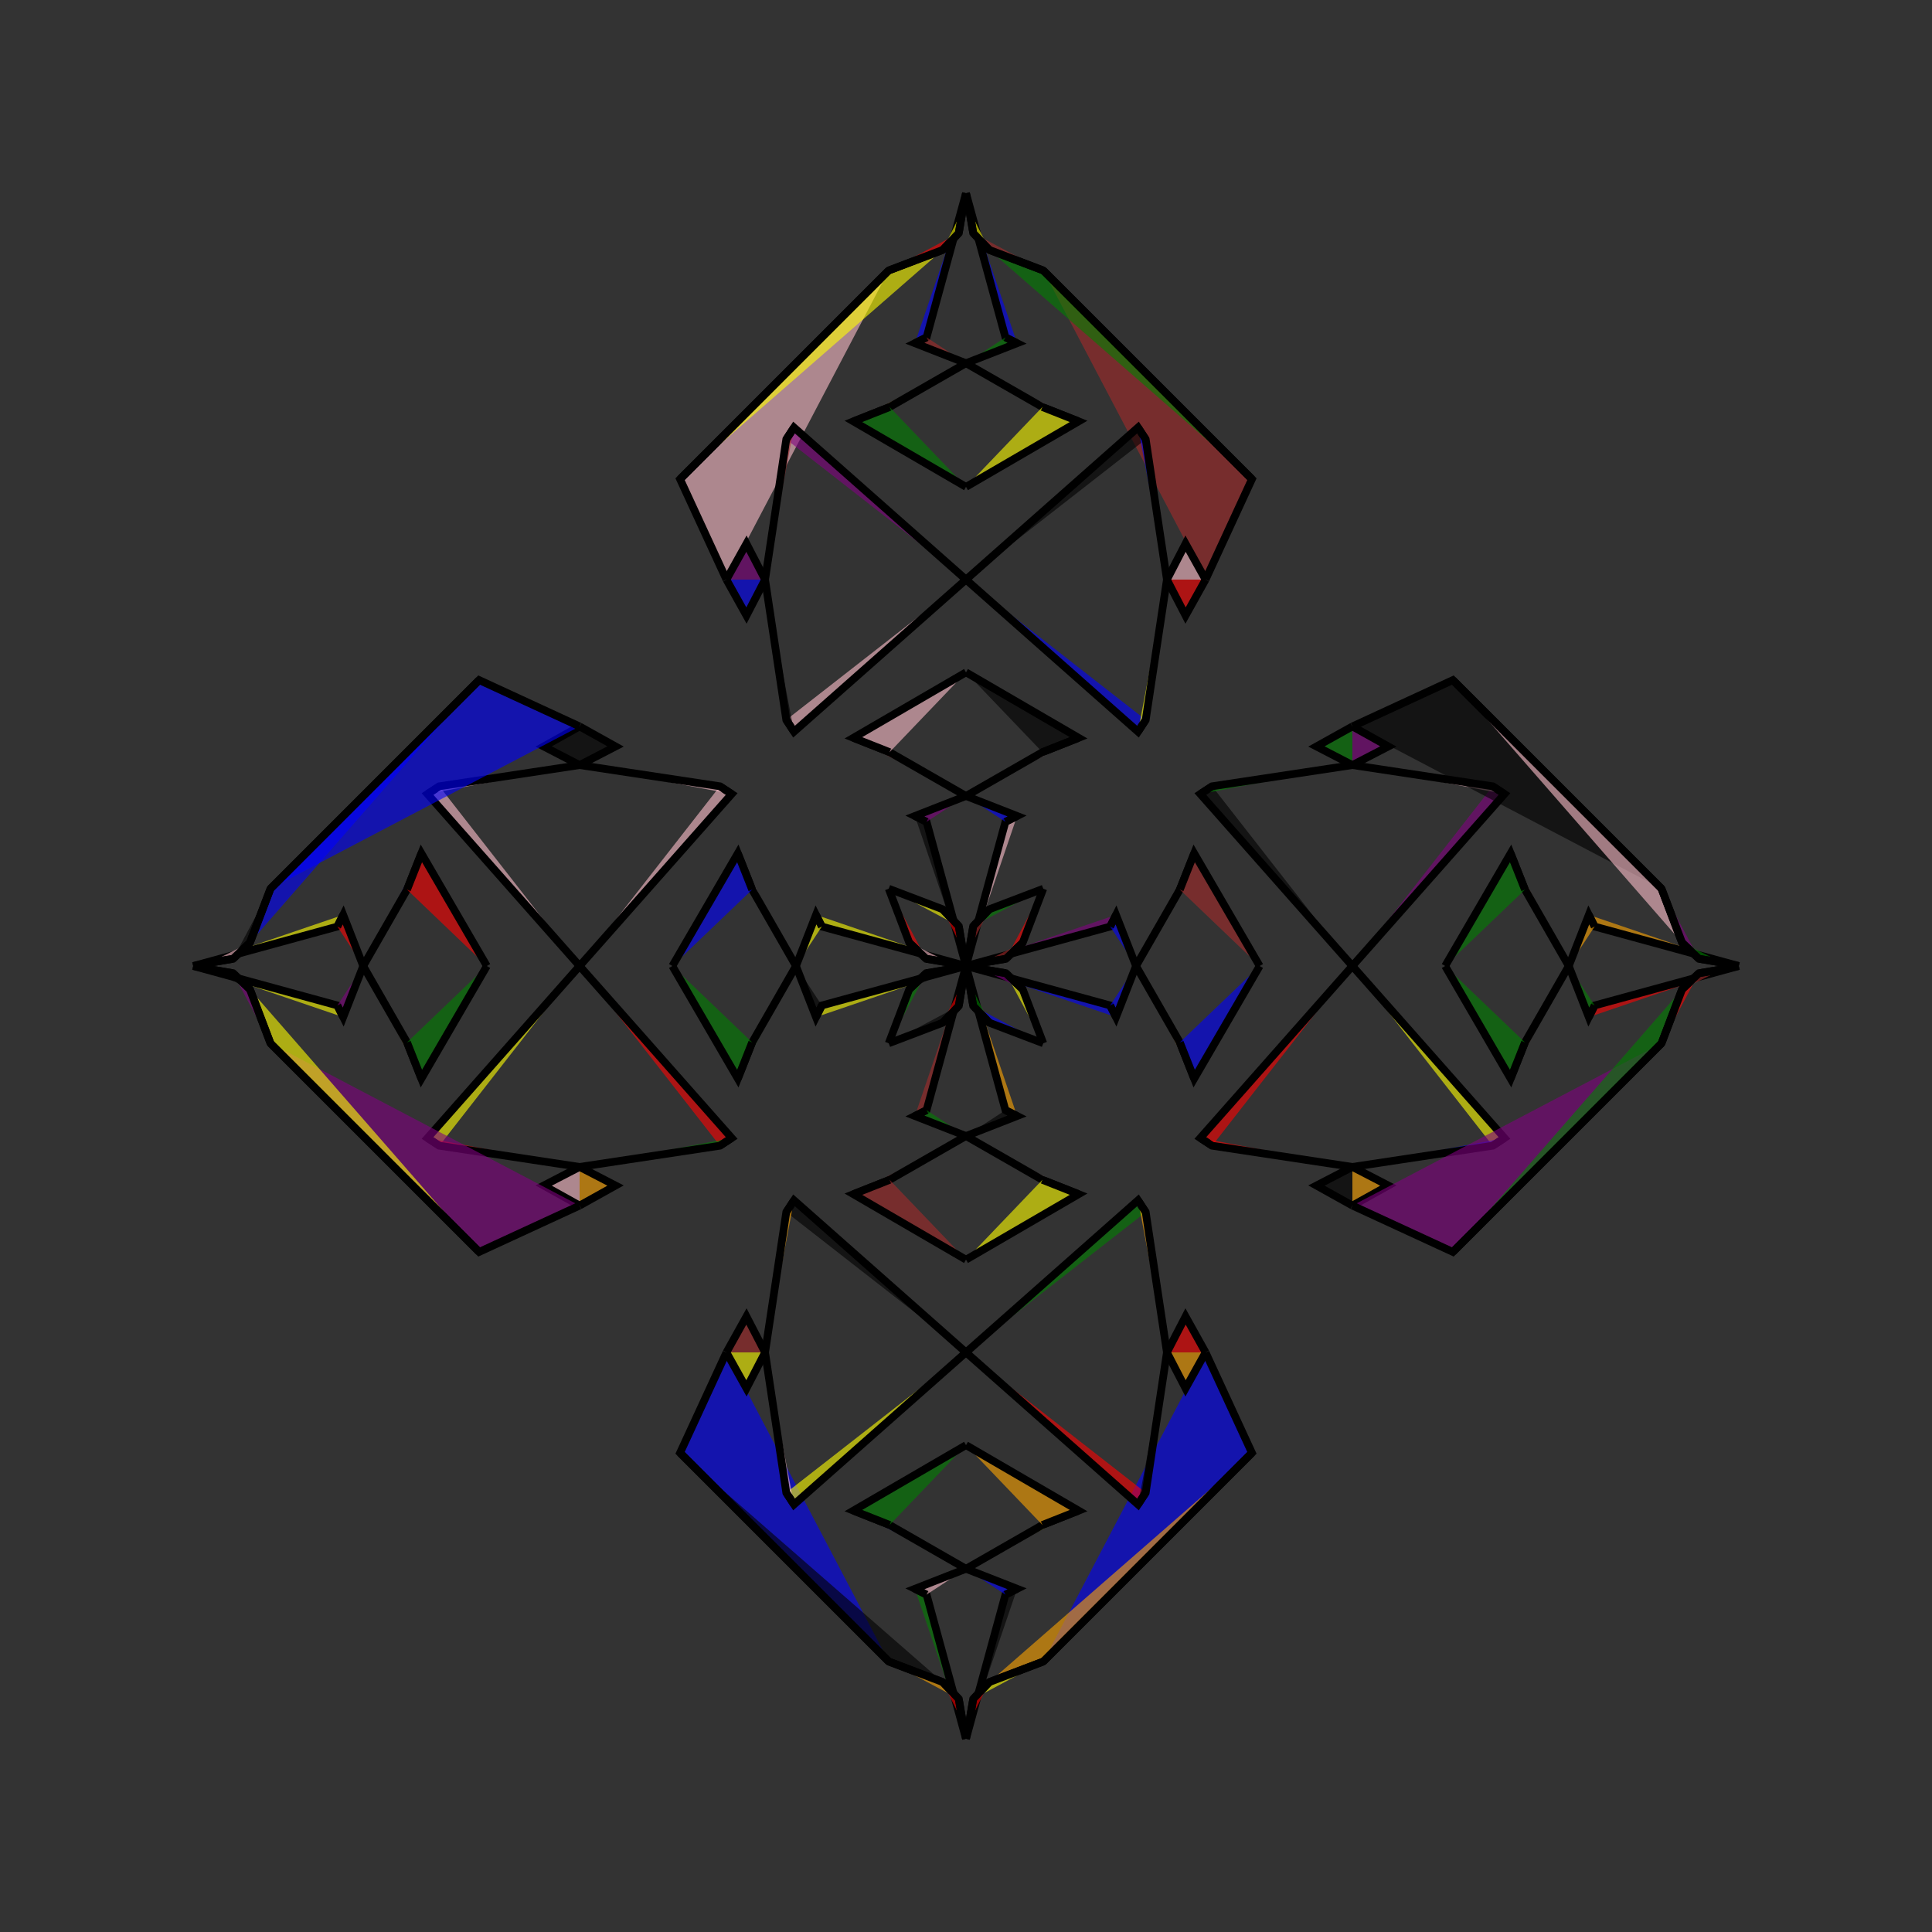 <?xml version="1.0" encoding="UTF-8"?>
<svg xmlns="http://www.w3.org/2000/svg" xmlns:xlink="http://www.w3.org/1999/xlink"
     width="250" height="250" viewBox="-125.0 -125.0 250 250">
<rect x="-125.0" y="-125.0" width="250" height="250" fill="#333333" stroke="none"/>
<defs>
</defs>
<path d="M0.0,-0.0 L18.656,-5.104 L19.411,-6.613" fill="purple" fill-opacity="0.6" stroke="black" stroke-width="1" />
<path d="M0.0,-0.0 L18.656,5.104 L19.411,6.613" fill="blue" fill-opacity="0.6" stroke="black" stroke-width="1" />
<path d="M18.656,-5.104 L19.411,-6.613 L22.0,-0.0" fill="blue" fill-opacity="0.6" stroke="black" stroke-width="1" />
<path d="M18.656,5.104 L19.411,6.613 L22.0,-0.0" fill="blue" fill-opacity="0.6" stroke="black" stroke-width="1" />
<path d="M22.0,-0.0 L27.669,-9.885 L29.525,-14.574" fill="black" fill-opacity="0.6" stroke="black" stroke-width="1" />
<path d="M22.0,-0.0 L27.669,9.885 L29.525,14.574" fill="orange" fill-opacity="0.6" stroke="black" stroke-width="1" />
<path d="M27.669,-9.885 L29.525,-14.574 L38.0,-0.0" fill="brown" fill-opacity="0.6" stroke="black" stroke-width="1" />
<path d="M27.669,9.885 L29.525,14.574 L38.0,-0.0" fill="blue" fill-opacity="0.6" stroke="black" stroke-width="1" />
<path d="M50.0,-0.0 L30.32,-22.257 L31.85,-23.256" fill="black" fill-opacity="0.6" stroke="black" stroke-width="1" />
<path d="M50.0,-0.0 L30.32,22.257 L31.85,23.256" fill="red" fill-opacity="0.6" stroke="black" stroke-width="1" />
<path d="M30.32,-22.257 L31.85,-23.256 L50.0,-26.0" fill="green" fill-opacity="0.6" stroke="black" stroke-width="1" />
<path d="M30.32,22.257 L31.85,23.256 L50.0,26.0" fill="red" fill-opacity="0.6" stroke="black" stroke-width="1" />
<path d="M50.0,-26.0 L45.348,-28.409 L50.0,-31.0" fill="green" fill-opacity="0.6" stroke="black" stroke-width="1" />
<path d="M50.0,26.0 L45.348,28.409 L50.0,31.0" fill="black" fill-opacity="0.6" stroke="black" stroke-width="1" />
<path d="M31.0,50.0 L37.0,63.0 L10.0,90.0" fill="blue" fill-opacity="0.6" stroke="black" stroke-width="1" />
<path d="M31.0,-50.0 L37.0,-63.0 L10.0,-90.0" fill="brown" fill-opacity="0.6" stroke="black" stroke-width="1" />
<path d="M37.0,63.0 L10.0,90.0 L3.018,92.659" fill="orange" fill-opacity="0.6" stroke="black" stroke-width="1" />
<path d="M37.0,-63.0 L10.0,-90.0 L3.018,-92.659" fill="green" fill-opacity="0.6" stroke="black" stroke-width="1" />
<path d="M10.0,-10.0 L7.341,-3.018 L5.159,-0.934" fill="red" fill-opacity="0.6" stroke="black" stroke-width="1" />
<path d="M10.0,10.0 L7.341,3.018 L5.159,0.934" fill="yellow" fill-opacity="0.6" stroke="black" stroke-width="1" />
<path d="M7.341,-3.018 L5.159,-0.934 L2.102,-0.414" fill="brown" fill-opacity="0.6" stroke="black" stroke-width="1" />
<path d="M7.341,3.018 L5.159,0.934 L2.102,0.414" fill="purple" fill-opacity="0.6" stroke="black" stroke-width="1" />
<path d="M5.159,-0.934 L2.102,-0.414 L0.0,-0.0" fill="black" fill-opacity="0.6" stroke="black" stroke-width="1" />
<path d="M5.159,0.934 L2.102,0.414 L0.0,-0.0" fill="yellow" fill-opacity="0.6" stroke="black" stroke-width="1" />
<path d="M0.0,-0.0 L-18.656,-5.104 L-19.411,-6.613" fill="yellow" fill-opacity="0.6" stroke="black" stroke-width="1" />
<path d="M0.0,-0.0 L-18.656,5.104 L-19.411,6.613" fill="yellow" fill-opacity="0.6" stroke="black" stroke-width="1" />
<path d="M-18.656,-5.104 L-19.411,-6.613 L-22.0,-0.0" fill="yellow" fill-opacity="0.6" stroke="black" stroke-width="1" />
<path d="M-18.656,5.104 L-19.411,6.613 L-22.0,-0.0" fill="black" fill-opacity="0.6" stroke="black" stroke-width="1" />
<path d="M-22.0,-0.0 L-27.669,-9.885 L-29.525,-14.574" fill="pink" fill-opacity="0.6" stroke="black" stroke-width="1" />
<path d="M-22.0,-0.0 L-27.669,9.885 L-29.525,14.574" fill="green" fill-opacity="0.6" stroke="black" stroke-width="1" />
<path d="M-27.669,-9.885 L-29.525,-14.574 L-38.0,-0.0" fill="blue" fill-opacity="0.6" stroke="black" stroke-width="1" />
<path d="M-27.669,9.885 L-29.525,14.574 L-38.0,-0.0" fill="green" fill-opacity="0.6" stroke="black" stroke-width="1" />
<path d="M-50.0,-0.0 L-30.32,-22.257 L-31.85,-23.256" fill="pink" fill-opacity="0.6" stroke="black" stroke-width="1" />
<path d="M-50.0,-0.0 L-30.32,22.257 L-31.85,23.256" fill="red" fill-opacity="0.6" stroke="black" stroke-width="1" />
<path d="M-30.32,-22.257 L-31.85,-23.256 L-50.0,-26.0" fill="pink" fill-opacity="0.6" stroke="black" stroke-width="1" />
<path d="M-30.32,22.257 L-31.85,23.256 L-50.0,26.0" fill="green" fill-opacity="0.6" stroke="black" stroke-width="1" />
<path d="M-50.0,-26.0 L-45.348,-28.409 L-50.0,-31.0" fill="black" fill-opacity="0.6" stroke="black" stroke-width="1" />
<path d="M-50.0,26.0 L-45.348,28.409 L-50.0,31.0" fill="orange" fill-opacity="0.6" stroke="black" stroke-width="1" />
<path d="M-31.0,50.0 L-37.0,63.0 L-10.0,90.0" fill="blue" fill-opacity="0.6" stroke="black" stroke-width="1" />
<path d="M-31.0,-50.0 L-37.0,-63.0 L-10.0,-90.0" fill="pink" fill-opacity="0.6" stroke="black" stroke-width="1" />
<path d="M-37.0,63.0 L-10.0,90.0 L-3.018,92.659" fill="black" fill-opacity="0.6" stroke="black" stroke-width="1" />
<path d="M-37.0,-63.0 L-10.0,-90.0 L-3.018,-92.659" fill="yellow" fill-opacity="0.6" stroke="black" stroke-width="1" />
<path d="M-10.0,-10.0 L-7.341,-3.018 L-5.159,-0.934" fill="red" fill-opacity="0.6" stroke="black" stroke-width="1" />
<path d="M-10.0,10.0 L-7.341,3.018 L-5.159,0.934" fill="green" fill-opacity="0.6" stroke="black" stroke-width="1" />
<path d="M-7.341,-3.018 L-5.159,-0.934 L-2.102,-0.414" fill="pink" fill-opacity="0.6" stroke="black" stroke-width="1" />
<path d="M-7.341,3.018 L-5.159,0.934 L-2.102,0.414" fill="black" fill-opacity="0.6" stroke="black" stroke-width="1" />
<path d="M-5.159,-0.934 L-2.102,-0.414 L0.0,-0.0" fill="red" fill-opacity="0.6" stroke="black" stroke-width="1" />
<path d="M-5.159,0.934 L-2.102,0.414 L0.0,-0.0" fill="blue" fill-opacity="0.6" stroke="black" stroke-width="1" />
<path d="M100.0,-0.0 L81.344,5.104 L80.589,6.613" fill="red" fill-opacity="0.6" stroke="black" stroke-width="1" />
<path d="M100.0,-0.0 L81.344,-5.104 L80.589,-6.613" fill="orange" fill-opacity="0.6" stroke="black" stroke-width="1" />
<path d="M81.344,5.104 L80.589,6.613 L78.0,-0.0" fill="green" fill-opacity="0.6" stroke="black" stroke-width="1" />
<path d="M81.344,-5.104 L80.589,-6.613 L78.0,-0.0" fill="orange" fill-opacity="0.6" stroke="black" stroke-width="1" />
<path d="M78.0,-0.0 L72.331,9.885 L70.475,14.574" fill="brown" fill-opacity="0.6" stroke="black" stroke-width="1" />
<path d="M78.0,-0.0 L72.331,-9.885 L70.475,-14.574" fill="brown" fill-opacity="0.6" stroke="black" stroke-width="1" />
<path d="M72.331,9.885 L70.475,14.574 L62.0,-0.0" fill="green" fill-opacity="0.6" stroke="black" stroke-width="1" />
<path d="M72.331,-9.885 L70.475,-14.574 L62.0,-0.0" fill="green" fill-opacity="0.6" stroke="black" stroke-width="1" />
<path d="M50.0,-0.0 L69.68,22.257 L68.15,23.256" fill="yellow" fill-opacity="0.6" stroke="black" stroke-width="1" />
<path d="M50.0,-0.0 L69.68,-22.257 L68.15,-23.256" fill="purple" fill-opacity="0.6" stroke="black" stroke-width="1" />
<path d="M69.68,22.257 L68.15,23.256 L50.0,26.0" fill="blue" fill-opacity="0.6" stroke="black" stroke-width="1" />
<path d="M69.68,-22.257 L68.15,-23.256 L50.0,-26.0" fill="pink" fill-opacity="0.6" stroke="black" stroke-width="1" />
<path d="M50.0,26.0 L54.652,28.409 L50.0,31.0" fill="orange" fill-opacity="0.6" stroke="black" stroke-width="1" />
<path d="M50.0,-26.0 L54.652,-28.409 L50.0,-31.0" fill="purple" fill-opacity="0.6" stroke="black" stroke-width="1" />
<path d="M50.0,31.0 L63.0,37.0 L90.0,10.0" fill="purple" fill-opacity="0.6" stroke="black" stroke-width="1" />
<path d="M50.0,-31.0 L63.0,-37.0 L90.0,-10.0" fill="black" fill-opacity="0.6" stroke="black" stroke-width="1" />
<path d="M63.0,37.0 L90.0,10.0 L92.659,3.018" fill="green" fill-opacity="0.6" stroke="black" stroke-width="1" />
<path d="M63.0,-37.0 L90.0,-10.0 L92.659,-3.018" fill="pink" fill-opacity="0.6" stroke="black" stroke-width="1" />
<path d="M90.0,10.0 L92.659,3.018 L94.841,0.934" fill="red" fill-opacity="0.6" stroke="black" stroke-width="1" />
<path d="M90.0,-10.0 L92.659,-3.018 L94.841,-0.934" fill="purple" fill-opacity="0.6" stroke="black" stroke-width="1" />
<path d="M92.659,3.018 L94.841,0.934 L97.898,0.414" fill="brown" fill-opacity="0.6" stroke="black" stroke-width="1" />
<path d="M92.659,-3.018 L94.841,-0.934 L97.898,-0.414" fill="green" fill-opacity="0.6" stroke="black" stroke-width="1" />
<path d="M94.841,0.934 L97.898,0.414 L100.0,-0.0" fill="green" fill-opacity="0.6" stroke="black" stroke-width="1" />
<path d="M94.841,-0.934 L97.898,-0.414 L100.0,-0.0" fill="orange" fill-opacity="0.6" stroke="black" stroke-width="1" />
<path d="M0.0,-0.0 L5.104,-18.656 L6.613,-19.411" fill="pink" fill-opacity="0.6" stroke="black" stroke-width="1" />
<path d="M0.0,-0.0 L5.104,18.656 L6.613,19.411" fill="orange" fill-opacity="0.6" stroke="black" stroke-width="1" />
<path d="M0.0,100.0 L5.104,81.344 L6.613,80.589" fill="black" fill-opacity="0.6" stroke="black" stroke-width="1" />
<path d="M0.0,-100.0 L5.104,-81.344 L6.613,-80.589" fill="blue" fill-opacity="0.6" stroke="black" stroke-width="1" />
<path d="M5.104,-18.656 L6.613,-19.411 L0.0,-22.0" fill="blue" fill-opacity="0.6" stroke="black" stroke-width="1" />
<path d="M5.104,18.656 L6.613,19.411 L0.0,22.0" fill="black" fill-opacity="0.6" stroke="black" stroke-width="1" />
<path d="M5.104,81.344 L6.613,80.589 L0.0,78.0" fill="blue" fill-opacity="0.6" stroke="black" stroke-width="1" />
<path d="M5.104,-81.344 L6.613,-80.589 L0.0,-78.0" fill="green" fill-opacity="0.6" stroke="black" stroke-width="1" />
<path d="M0.0,-22.0 L9.885,-27.669 L14.574,-29.525" fill="pink" fill-opacity="0.6" stroke="black" stroke-width="1" />
<path d="M0.0,22.0 L9.885,27.669 L14.574,29.525" fill="pink" fill-opacity="0.6" stroke="black" stroke-width="1" />
<path d="M0.0,78.0 L9.885,72.331 L14.574,70.475" fill="yellow" fill-opacity="0.6" stroke="black" stroke-width="1" />
<path d="M0.0,-78.0 L9.885,-72.331 L14.574,-70.475" fill="pink" fill-opacity="0.6" stroke="black" stroke-width="1" />
<path d="M9.885,-27.669 L14.574,-29.525 L0.0,-38.0" fill="black" fill-opacity="0.6" stroke="black" stroke-width="1" />
<path d="M9.885,27.669 L14.574,29.525 L0.0,38.0" fill="yellow" fill-opacity="0.6" stroke="black" stroke-width="1" />
<path d="M9.885,72.331 L14.574,70.475 L0.0,62.0" fill="orange" fill-opacity="0.6" stroke="black" stroke-width="1" />
<path d="M9.885,-72.331 L14.574,-70.475 L0.0,-62.0" fill="yellow" fill-opacity="0.6" stroke="black" stroke-width="1" />
<path d="M0.0,-50.0 L22.257,-30.32 L23.256,-31.85" fill="blue" fill-opacity="0.6" stroke="black" stroke-width="1" />
<path d="M0.0,50.0 L22.257,30.32 L23.256,31.85" fill="green" fill-opacity="0.6" stroke="black" stroke-width="1" />
<path d="M0.0,50.0 L22.257,69.68 L23.256,68.15" fill="red" fill-opacity="0.6" stroke="black" stroke-width="1" />
<path d="M0.0,-50.0 L22.257,-69.68 L23.256,-68.15" fill="black" fill-opacity="0.6" stroke="black" stroke-width="1" />
<path d="M22.257,-30.32 L23.256,-31.85 L26.0,-50.0" fill="yellow" fill-opacity="0.6" stroke="black" stroke-width="1" />
<path d="M22.257,30.32 L23.256,31.85 L26.0,50.0" fill="orange" fill-opacity="0.6" stroke="black" stroke-width="1" />
<path d="M22.257,69.68 L23.256,68.15 L26.0,50.0" fill="black" fill-opacity="0.6" stroke="black" stroke-width="1" />
<path d="M22.257,-69.68 L23.256,-68.15 L26.0,-50.0" fill="blue" fill-opacity="0.6" stroke="black" stroke-width="1" />
<path d="M26.0,-50.0 L28.409,-45.348 L31.0,-50.0" fill="red" fill-opacity="0.6" stroke="black" stroke-width="1" />
<path d="M26.0,50.0 L28.409,45.348 L31.0,50.0" fill="red" fill-opacity="0.6" stroke="black" stroke-width="1" />
<path d="M26.0,50.0 L28.409,54.652 L31.0,50.0" fill="orange" fill-opacity="0.6" stroke="black" stroke-width="1" />
<path d="M26.0,-50.0 L28.409,-54.652 L31.0,-50.0" fill="pink" fill-opacity="0.6" stroke="black" stroke-width="1" />
<path d="M10.0,-10.0 L3.018,-7.341 L0.934,-5.159" fill="green" fill-opacity="0.6" stroke="black" stroke-width="1" />
<path d="M10.0,10.0 L3.018,7.341 L0.934,5.159" fill="blue" fill-opacity="0.6" stroke="black" stroke-width="1" />
<path d="M10.0,90.0 L3.018,92.659 L0.934,94.841" fill="yellow" fill-opacity="0.6" stroke="black" stroke-width="1" />
<path d="M10.0,-90.0 L3.018,-92.659 L0.934,-94.841" fill="brown" fill-opacity="0.6" stroke="black" stroke-width="1" />
<path d="M3.018,-7.341 L0.934,-5.159 L0.414,-2.102" fill="brown" fill-opacity="0.6" stroke="black" stroke-width="1" />
<path d="M3.018,7.341 L0.934,5.159 L0.414,2.102" fill="green" fill-opacity="0.6" stroke="black" stroke-width="1" />
<path d="M3.018,92.659 L0.934,94.841 L0.414,97.898" fill="red" fill-opacity="0.6" stroke="black" stroke-width="1" />
<path d="M3.018,-92.659 L0.934,-94.841 L0.414,-97.898" fill="yellow" fill-opacity="0.6" stroke="black" stroke-width="1" />
<path d="M0.934,-5.159 L0.414,-2.102 L0.0,-0.0" fill="green" fill-opacity="0.6" stroke="black" stroke-width="1" />
<path d="M0.934,5.159 L0.414,2.102 L0.0,-0.0" fill="brown" fill-opacity="0.6" stroke="black" stroke-width="1" />
<path d="M0.934,94.841 L0.414,97.898 L0.0,100.0" fill="brown" fill-opacity="0.6" stroke="black" stroke-width="1" />
<path d="M0.934,-94.841 L0.414,-97.898 L0.0,-100.0" fill="pink" fill-opacity="0.6" stroke="black" stroke-width="1" />
<path d="M0.0,100.0 L-5.104,81.344 L-6.613,80.589" fill="green" fill-opacity="0.6" stroke="black" stroke-width="1" />
<path d="M0.0,-0.0 L-5.104,-18.656 L-6.613,-19.411" fill="black" fill-opacity="0.6" stroke="black" stroke-width="1" />
<path d="M0.0,-0.0 L-5.104,18.656 L-6.613,19.411" fill="brown" fill-opacity="0.6" stroke="black" stroke-width="1" />
<path d="M0.0,-100.0 L-5.104,-81.344 L-6.613,-80.589" fill="blue" fill-opacity="0.6" stroke="black" stroke-width="1" />
<path d="M-5.104,81.344 L-6.613,80.589 L0.0,78.0" fill="pink" fill-opacity="0.6" stroke="black" stroke-width="1" />
<path d="M-5.104,-18.656 L-6.613,-19.411 L0.0,-22.0" fill="purple" fill-opacity="0.6" stroke="black" stroke-width="1" />
<path d="M-5.104,18.656 L-6.613,19.411 L0.0,22.0" fill="green" fill-opacity="0.6" stroke="black" stroke-width="1" />
<path d="M-5.104,-81.344 L-6.613,-80.589 L0.0,-78.0" fill="brown" fill-opacity="0.6" stroke="black" stroke-width="1" />
<path d="M0.0,78.0 L-9.885,72.331 L-14.574,70.475" fill="blue" fill-opacity="0.6" stroke="black" stroke-width="1" />
<path d="M0.0,-22.0 L-9.885,-27.669 L-14.574,-29.525" fill="red" fill-opacity="0.6" stroke="black" stroke-width="1" />
<path d="M0.0,22.0 L-9.885,27.669 L-14.574,29.525" fill="red" fill-opacity="0.6" stroke="black" stroke-width="1" />
<path d="M0.0,-78.0 L-9.885,-72.331 L-14.574,-70.475" fill="orange" fill-opacity="0.6" stroke="black" stroke-width="1" />
<path d="M-9.885,72.331 L-14.574,70.475 L0.0,62.0" fill="green" fill-opacity="0.6" stroke="black" stroke-width="1" />
<path d="M-9.885,-27.669 L-14.574,-29.525 L0.0,-38.0" fill="pink" fill-opacity="0.6" stroke="black" stroke-width="1" />
<path d="M-9.885,27.669 L-14.574,29.525 L0.0,38.0" fill="brown" fill-opacity="0.6" stroke="black" stroke-width="1" />
<path d="M-9.885,-72.331 L-14.574,-70.475 L0.0,-62.0" fill="green" fill-opacity="0.6" stroke="black" stroke-width="1" />
<path d="M0.0,50.0 L-22.257,69.68 L-23.256,68.15" fill="yellow" fill-opacity="0.6" stroke="black" stroke-width="1" />
<path d="M0.0,-50.0 L-22.257,-30.32 L-23.256,-31.85" fill="pink" fill-opacity="0.6" stroke="black" stroke-width="1" />
<path d="M0.0,50.0 L-22.257,30.32 L-23.256,31.85" fill="black" fill-opacity="0.6" stroke="black" stroke-width="1" />
<path d="M0.0,-50.0 L-22.257,-69.68 L-23.256,-68.15" fill="purple" fill-opacity="0.6" stroke="black" stroke-width="1" />
<path d="M-22.257,69.68 L-23.256,68.15 L-26.0,50.0" fill="pink" fill-opacity="0.6" stroke="black" stroke-width="1" />
<path d="M-22.257,-30.32 L-23.256,-31.85 L-26.0,-50.0" fill="black" fill-opacity="0.6" stroke="black" stroke-width="1" />
<path d="M-22.257,30.32 L-23.256,31.85 L-26.0,50.0" fill="orange" fill-opacity="0.6" stroke="black" stroke-width="1" />
<path d="M-22.257,-69.68 L-23.256,-68.15 L-26.0,-50.0" fill="brown" fill-opacity="0.6" stroke="black" stroke-width="1" />
<path d="M-26.0,50.0 L-28.409,54.652 L-31.0,50.0" fill="yellow" fill-opacity="0.6" stroke="black" stroke-width="1" />
<path d="M-26.0,-50.0 L-28.409,-45.348 L-31.0,-50.0" fill="blue" fill-opacity="0.6" stroke="black" stroke-width="1" />
<path d="M-26.0,50.0 L-28.409,45.348 L-31.0,50.0" fill="brown" fill-opacity="0.6" stroke="black" stroke-width="1" />
<path d="M-26.0,-50.0 L-28.409,-54.652 L-31.0,-50.0" fill="purple" fill-opacity="0.6" stroke="black" stroke-width="1" />
<path d="M-10.0,90.0 L-3.018,92.659 L-0.934,94.841" fill="orange" fill-opacity="0.6" stroke="black" stroke-width="1" />
<path d="M-10.0,-10.0 L-3.018,-7.341 L-0.934,-5.159" fill="yellow" fill-opacity="0.6" stroke="black" stroke-width="1" />
<path d="M-10.0,10.0 L-3.018,7.341 L-0.934,5.159" fill="black" fill-opacity="0.6" stroke="black" stroke-width="1" />
<path d="M-10.0,-90.0 L-3.018,-92.659 L-0.934,-94.841" fill="red" fill-opacity="0.6" stroke="black" stroke-width="1" />
<path d="M-3.018,92.659 L-0.934,94.841 L-0.414,97.898" fill="red" fill-opacity="0.6" stroke="black" stroke-width="1" />
<path d="M-3.018,-7.341 L-0.934,-5.159 L-0.414,-2.102" fill="red" fill-opacity="0.6" stroke="black" stroke-width="1" />
<path d="M-3.018,7.341 L-0.934,5.159 L-0.414,2.102" fill="red" fill-opacity="0.6" stroke="black" stroke-width="1" />
<path d="M-3.018,-92.659 L-0.934,-94.841 L-0.414,-97.898" fill="yellow" fill-opacity="0.6" stroke="black" stroke-width="1" />
<path d="M-0.934,94.841 L-0.414,97.898 L0.0,100.0" fill="purple" fill-opacity="0.6" stroke="black" stroke-width="1" />
<path d="M-0.934,-5.159 L-0.414,-2.102 L0.0,-0.0" fill="green" fill-opacity="0.6" stroke="black" stroke-width="1" />
<path d="M-0.934,5.159 L-0.414,2.102 L0.0,-0.0" fill="green" fill-opacity="0.6" stroke="black" stroke-width="1" />
<path d="M-0.934,-94.841 L-0.414,-97.898 L0.0,-100.0" fill="red" fill-opacity="0.6" stroke="black" stroke-width="1" />
<path d="M-100.0,-0.0 L-81.344,-5.104 L-80.589,-6.613" fill="yellow" fill-opacity="0.6" stroke="black" stroke-width="1" />
<path d="M-100.0,-0.0 L-81.344,5.104 L-80.589,6.613" fill="yellow" fill-opacity="0.6" stroke="black" stroke-width="1" />
<path d="M-81.344,-5.104 L-80.589,-6.613 L-78.0,-0.0" fill="red" fill-opacity="0.6" stroke="black" stroke-width="1" />
<path d="M-81.344,5.104 L-80.589,6.613 L-78.0,-0.0" fill="purple" fill-opacity="0.6" stroke="black" stroke-width="1" />
<path d="M-78.0,-0.0 L-72.331,-9.885 L-70.475,-14.574" fill="blue" fill-opacity="0.6" stroke="black" stroke-width="1" />
<path d="M-78.0,-0.0 L-72.331,9.885 L-70.475,14.574" fill="orange" fill-opacity="0.6" stroke="black" stroke-width="1" />
<path d="M-72.331,-9.885 L-70.475,-14.574 L-62.0,-0.0" fill="red" fill-opacity="0.6" stroke="black" stroke-width="1" />
<path d="M-72.331,9.885 L-70.475,14.574 L-62.0,-0.0" fill="green" fill-opacity="0.6" stroke="black" stroke-width="1" />
<path d="M-50.0,-0.0 L-69.68,-22.257 L-68.15,-23.256" fill="pink" fill-opacity="0.6" stroke="black" stroke-width="1" />
<path d="M-50.0,-0.0 L-69.68,22.257 L-68.15,23.256" fill="yellow" fill-opacity="0.6" stroke="black" stroke-width="1" />
<path d="M-69.68,-22.257 L-68.15,-23.256 L-50.0,-26.0" fill="pink" fill-opacity="0.6" stroke="black" stroke-width="1" />
<path d="M-69.68,22.257 L-68.15,23.256 L-50.0,26.0" fill="red" fill-opacity="0.6" stroke="black" stroke-width="1" />
<path d="M-50.0,-26.0 L-54.652,-28.409 L-50.0,-31.0" fill="black" fill-opacity="0.6" stroke="black" stroke-width="1" />
<path d="M-50.0,26.0 L-54.652,28.409 L-50.0,31.0" fill="pink" fill-opacity="0.6" stroke="black" stroke-width="1" />
<path d="M-50.0,-31.0 L-63.0,-37.0 L-90.0,-10.0" fill="blue" fill-opacity="0.6" stroke="black" stroke-width="1" />
<path d="M-50.0,31.0 L-63.0,37.0 L-90.0,10.0" fill="purple" fill-opacity="0.6" stroke="black" stroke-width="1" />
<path d="M-63.0,-37.0 L-90.0,-10.0 L-92.659,-3.018" fill="blue" fill-opacity="0.6" stroke="black" stroke-width="1" />
<path d="M-63.0,37.0 L-90.0,10.0 L-92.659,3.018" fill="yellow" fill-opacity="0.6" stroke="black" stroke-width="1" />
<path d="M-90.0,-10.0 L-92.659,-3.018 L-94.841,-0.934" fill="black" fill-opacity="0.6" stroke="black" stroke-width="1" />
<path d="M-90.0,10.0 L-92.659,3.018 L-94.841,0.934" fill="purple" fill-opacity="0.6" stroke="black" stroke-width="1" />
<path d="M-92.659,-3.018 L-94.841,-0.934 L-97.898,-0.414" fill="pink" fill-opacity="0.6" stroke="black" stroke-width="1" />
<path d="M-92.659,3.018 L-94.841,0.934 L-97.898,0.414" fill="black" fill-opacity="0.6" stroke="black" stroke-width="1" />
<path d="M-94.841,-0.934 L-97.898,-0.414 L-100.0,-0.0" fill="brown" fill-opacity="0.6" stroke="black" stroke-width="1" />
<path d="M-94.841,0.934 L-97.898,0.414 L-100.0,-0.0" fill="orange" fill-opacity="0.6" stroke="black" stroke-width="1" />
</svg>